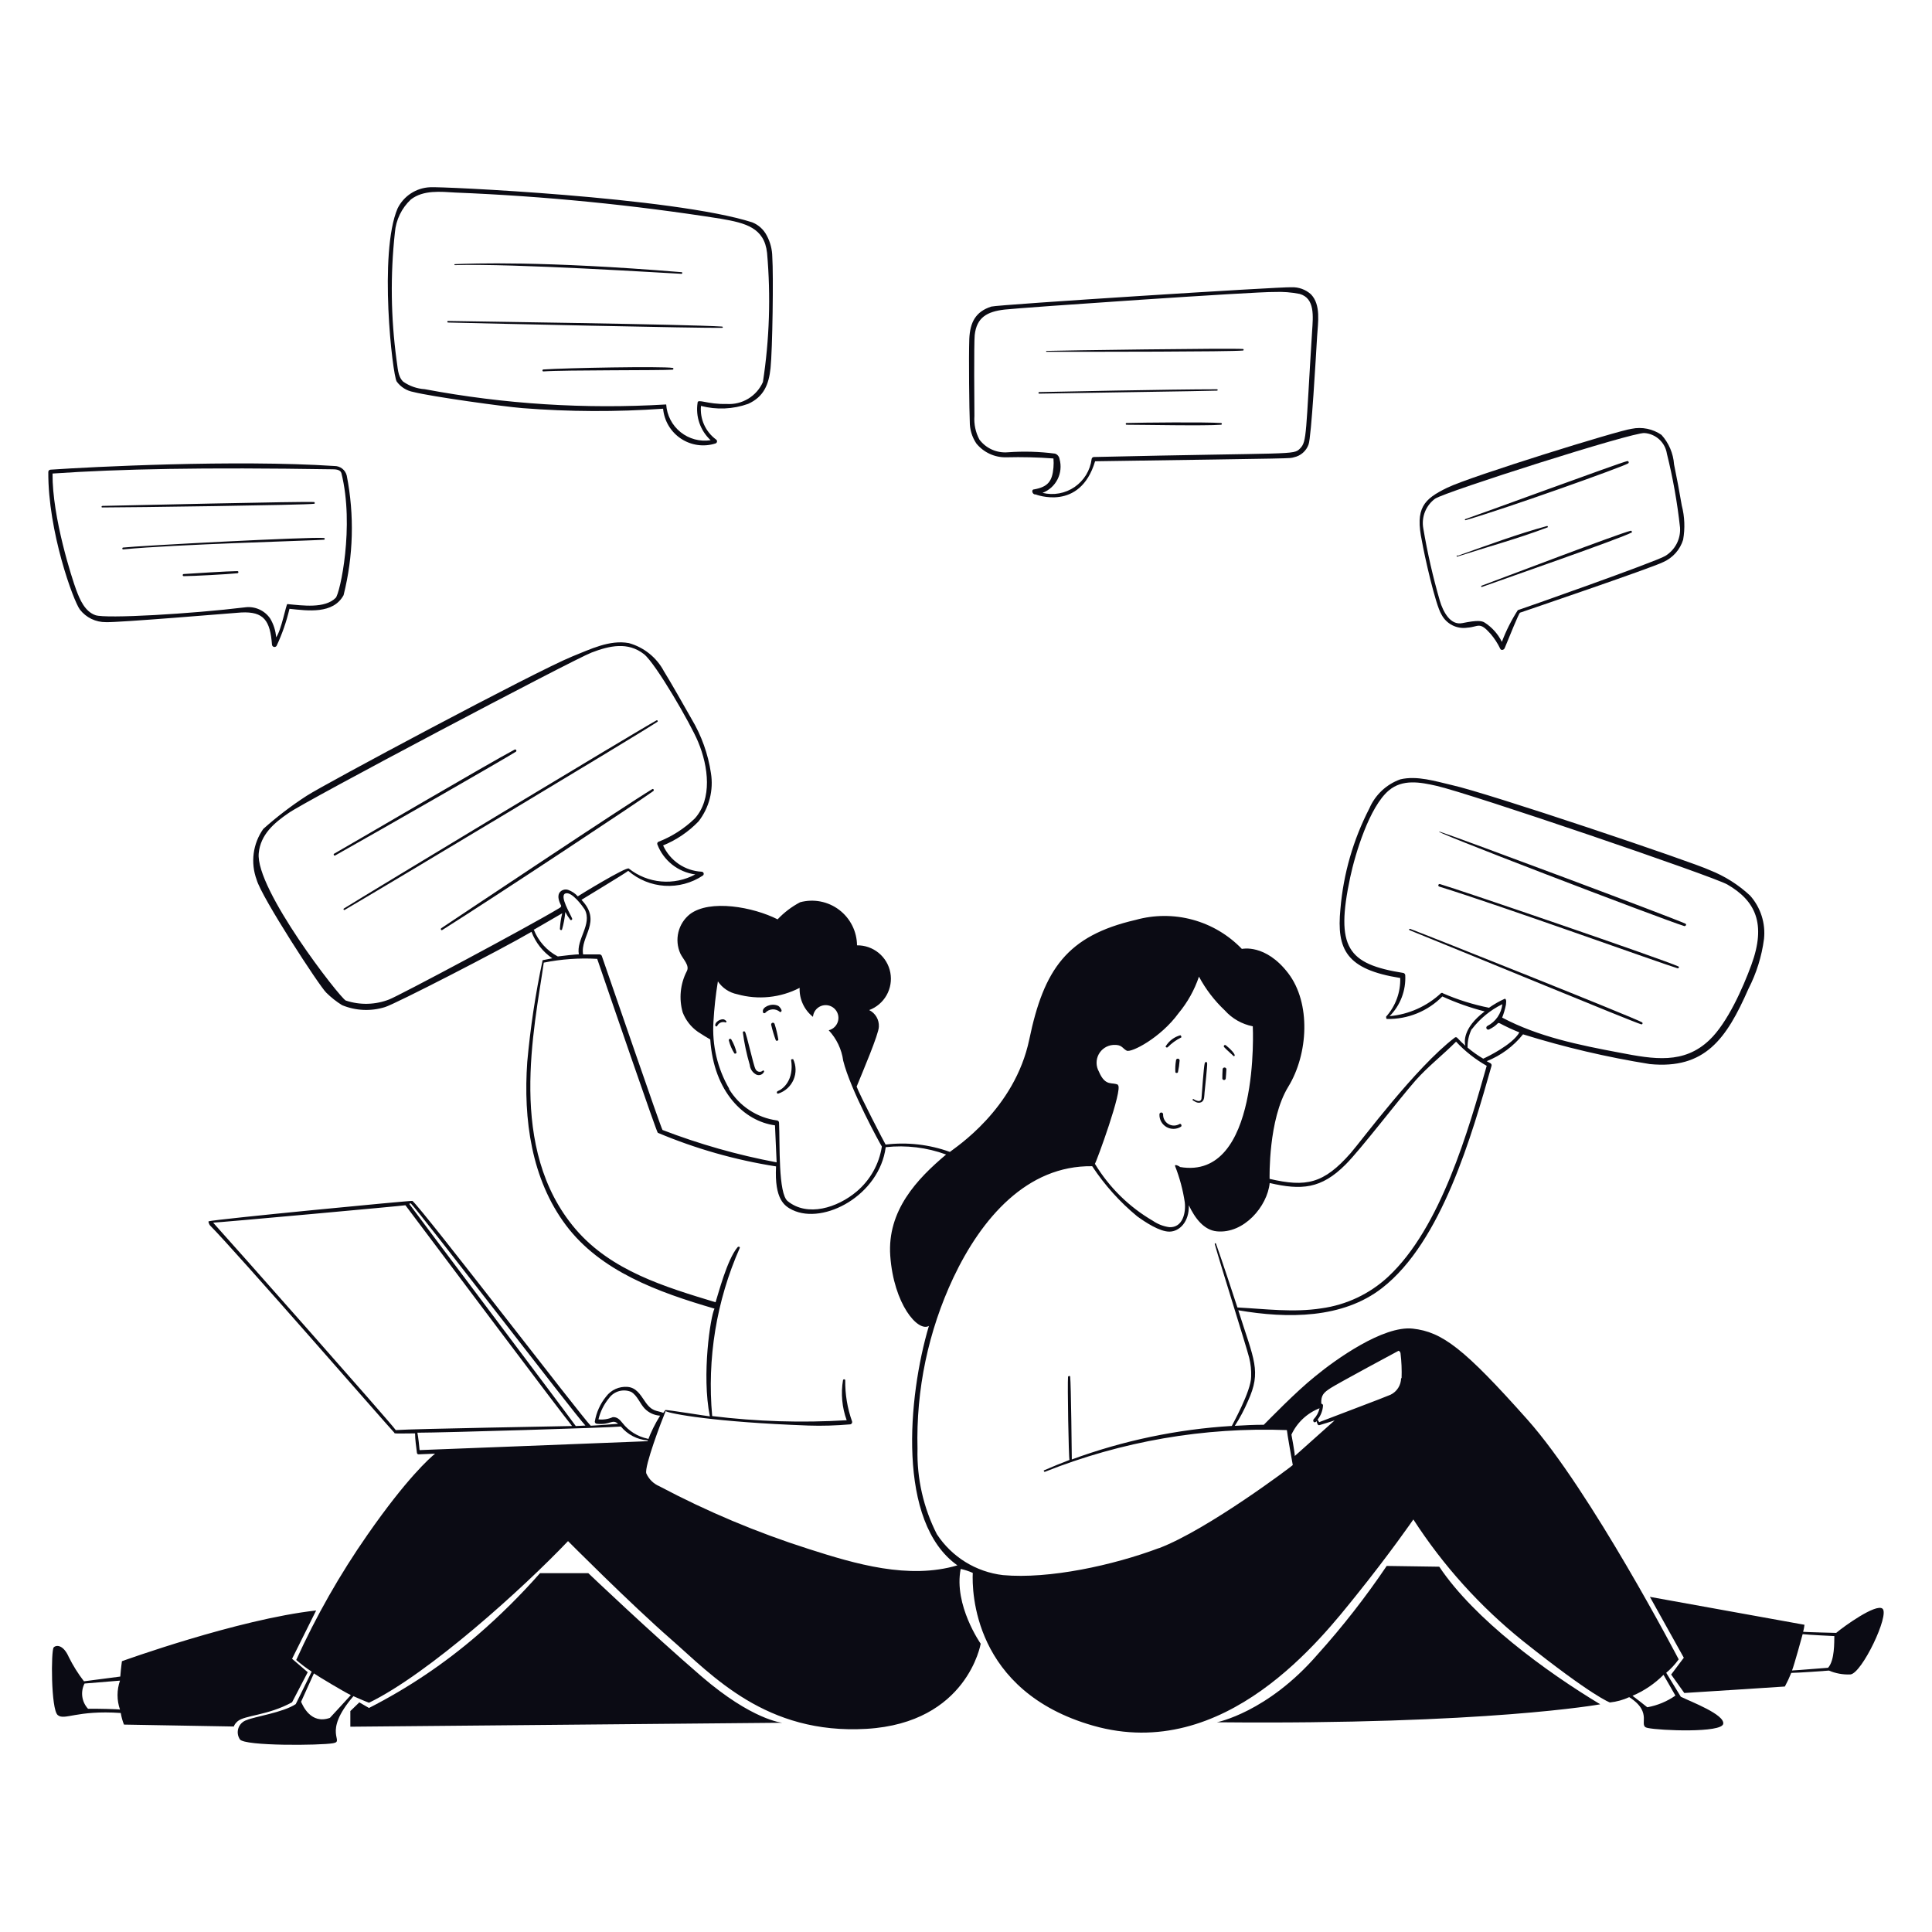<svg viewBox="0 0 480 480" fill="none" xmlns="http://www.w3.org/2000/svg">
<path d="M162.322 196.53C162.586 196.314 162.322 195.882 162.058 196.05C155.072 200.275 113.447 228.073 109.63 230.617C109.366 230.809 109.63 231.241 109.894 231.049C123.673 222.36 158.553 199.266 162.322 196.53ZM163.354 179.318C163.388 179.284 163.41 179.24 163.417 179.191C163.423 179.143 163.412 179.095 163.387 179.053C163.363 179.012 163.324 178.98 163.279 178.962C163.234 178.945 163.184 178.944 163.138 178.958C157.977 181.791 91.122 222.167 85.433 225.72C85.388 225.749 85.357 225.794 85.346 225.846C85.335 225.898 85.344 225.952 85.373 225.996C85.402 226.041 85.447 226.072 85.499 226.083C85.55 226.095 85.605 226.085 85.649 226.056C95.923 220.055 157.785 182.991 163.354 179.318ZM128.09 186.808C128.133 186.792 128.172 186.767 128.205 186.735C128.237 186.702 128.262 186.663 128.278 186.62C128.293 186.577 128.299 186.531 128.294 186.485C128.29 186.439 128.276 186.395 128.252 186.356C128.229 186.316 128.197 186.282 128.159 186.257C128.122 186.231 128.078 186.214 128.033 186.206C127.988 186.199 127.942 186.202 127.897 186.215C127.853 186.227 127.813 186.249 127.778 186.28C121.825 189.4 86.249 210.285 82.96 212.133C82.922 212.176 82.899 212.229 82.894 212.286C82.888 212.342 82.901 212.399 82.931 212.448C82.961 212.497 83.005 212.534 83.058 212.555C83.111 212.577 83.169 212.58 83.225 212.565C94.939 205.988 124.874 188.824 128.09 186.808ZM193.384 271.69C194.221 271.417 194.99 270.969 195.64 270.375C196.29 269.782 196.806 269.057 197.153 268.248C197.501 267.439 197.672 266.566 197.656 265.686C197.639 264.806 197.435 263.939 197.057 263.144C196.865 263.144 196.505 263.144 196.553 263.336C197.297 268.306 194.633 270.538 193.216 271.09C192.856 271.282 193 271.834 193.384 271.69ZM189.544 265.977C189.409 266.104 189.245 266.197 189.067 266.247C188.889 266.297 188.701 266.304 188.519 266.266C188.338 266.228 188.168 266.148 188.025 266.03C187.881 265.913 187.768 265.763 187.695 265.593C187.191 264.753 185.463 256.687 185.055 256.303C185.015 256.269 184.968 256.245 184.917 256.233C184.866 256.222 184.814 256.223 184.763 256.238C184.713 256.252 184.667 256.279 184.63 256.315C184.593 256.352 184.566 256.397 184.551 256.447C184.915 259.2 185.493 261.921 186.279 264.585C186.328 265.09 186.503 265.574 186.788 265.994C187.074 266.413 187.46 266.754 187.911 266.985C188.09 267.067 188.284 267.112 188.481 267.116C188.677 267.12 188.873 267.084 189.055 267.01C189.237 266.936 189.402 266.825 189.54 266.684C189.678 266.544 189.785 266.377 189.856 266.193C189.808 266.001 189.544 265.833 189.544 265.977ZM193.384 258.319C193.168 256.994 192.855 255.686 192.448 254.406C192.432 254.351 192.406 254.3 192.37 254.255C192.335 254.21 192.29 254.172 192.24 254.145C192.19 254.117 192.135 254.099 192.078 254.092C192.021 254.086 191.963 254.091 191.908 254.106C191.853 254.122 191.801 254.149 191.757 254.184C191.712 254.22 191.674 254.264 191.646 254.314C191.618 254.364 191.601 254.42 191.594 254.477C191.588 254.534 191.592 254.591 191.608 254.647C191.909 255.95 192.294 257.233 192.76 258.487C192.808 258.531 192.866 258.561 192.928 258.576C192.991 258.591 193.056 258.591 193.118 258.574C193.18 258.557 193.237 258.525 193.284 258.481C193.33 258.436 193.365 258.381 193.384 258.319ZM181.718 258.295C181.683 258.213 181.616 258.147 181.533 258.113C181.45 258.08 181.357 258.08 181.274 258.115C181.191 258.15 181.126 258.217 181.092 258.3C181.058 258.383 181.059 258.477 181.094 258.559C181.381 259.681 181.843 260.75 182.462 261.728C182.51 261.756 182.563 261.772 182.618 261.776C182.673 261.78 182.728 261.771 182.779 261.75C182.83 261.729 182.876 261.697 182.912 261.656C182.949 261.614 182.976 261.565 182.99 261.512C182.731 260.382 182.302 259.297 181.718 258.295ZM193.793 251.43C193.961 251.43 194.105 251.43 194.177 251.142C194.249 250.854 193.697 250.062 193.288 249.87C191.488 249.101 189.352 250.302 189.544 251.262C189.52 251.339 189.522 251.422 189.551 251.497C189.58 251.573 189.633 251.636 189.702 251.678C189.771 251.719 189.852 251.736 189.933 251.726C190.013 251.716 190.087 251.679 190.144 251.622C190.603 251.115 191.245 250.81 191.929 250.774C192.612 250.738 193.282 250.974 193.793 251.43ZM180.326 254.046C180.326 254.046 180.494 253.902 180.494 253.782C180.494 253.662 179.942 253.23 179.677 253.23C178.429 253.23 177.421 254.358 177.757 254.887C177.777 254.927 177.807 254.961 177.846 254.985C177.884 255.009 177.928 255.022 177.973 255.022C178.018 255.022 178.062 255.009 178.101 254.985C178.139 254.961 178.169 254.927 178.189 254.887C178.368 254.498 178.69 254.193 179.088 254.036C179.486 253.88 179.93 253.883 180.326 254.046ZM293.438 279.9C293.678 279.66 293.438 279.084 293.054 279.252C292.639 279.504 292.163 279.638 291.678 279.642C291.193 279.645 290.715 279.517 290.297 279.27C289.878 279.024 289.534 278.669 289.301 278.243C289.068 277.818 288.955 277.337 288.973 276.851C288.973 276.73 288.925 276.614 288.84 276.529C288.754 276.443 288.638 276.395 288.517 276.395C288.396 276.395 288.28 276.443 288.195 276.529C288.109 276.614 288.061 276.73 288.061 276.851C288.037 277.489 288.189 278.121 288.499 278.678C288.81 279.235 289.268 279.696 289.823 280.011C290.378 280.325 291.008 280.482 291.646 280.462C292.284 280.442 292.904 280.248 293.438 279.9ZM298.479 273.827C299.319 273.395 299.175 272.146 299.271 271.426C299.392 270.25 299.968 264.801 299.92 264.225C299.872 263.648 299.392 263.769 299.295 264.225C299.055 265.137 298.599 271.738 298.527 272.65C298.527 273.131 298.383 273.539 297.807 273.563C297.345 273.514 296.905 273.34 296.535 273.059C296.497 273.047 296.457 273.048 296.42 273.06C296.383 273.073 296.35 273.096 296.327 273.127C296.303 273.159 296.29 273.197 296.288 273.236C296.287 273.275 296.298 273.314 296.319 273.347C296.919 273.683 297.567 274.235 298.479 273.827ZM292.166 263.528C292.004 264.488 291.956 265.463 292.022 266.433C292.06 266.479 292.108 266.515 292.162 266.54C292.216 266.565 292.275 266.578 292.334 266.578C292.393 266.578 292.452 266.565 292.506 266.54C292.56 266.515 292.608 266.479 292.646 266.433C292.863 265.445 293.007 264.442 293.078 263.432C293.065 263.311 293.005 263.201 292.911 263.124C292.816 263.047 292.695 263.012 292.574 263.024C292.453 263.037 292.342 263.097 292.266 263.192C292.189 263.286 292.153 263.408 292.166 263.528ZM303.688 267.993C303.711 268.088 303.765 268.172 303.841 268.232C303.917 268.292 304.012 268.324 304.109 268.324C304.206 268.324 304.3 268.292 304.376 268.232C304.452 268.172 304.506 268.088 304.529 267.993C304.529 267.993 304.697 266.073 304.697 265.593C304.672 265.487 304.613 265.392 304.528 265.324C304.443 265.256 304.337 265.219 304.229 265.219C304.12 265.219 304.014 265.256 303.929 265.324C303.844 265.392 303.785 265.487 303.76 265.593C303.712 266.073 303.664 267.921 303.688 267.993ZM306.473 262.4C307.529 262.4 305.465 260.384 304.577 259.712C304.547 259.683 304.511 259.661 304.473 259.646C304.434 259.632 304.393 259.625 304.352 259.626C304.311 259.627 304.27 259.636 304.233 259.653C304.195 259.67 304.161 259.694 304.133 259.724C304.104 259.754 304.082 259.789 304.067 259.827C304.052 259.866 304.045 259.907 304.047 259.948C304.048 259.989 304.057 260.03 304.074 260.068C304.091 260.105 304.115 260.139 304.145 260.168C304.457 260.576 306.569 262.4 306.473 262.4ZM290.125 260.168C291.089 259.19 292.209 258.379 293.438 257.767C293.63 257.767 293.438 257.191 293.222 257.215C291.733 257.628 290.456 258.588 289.645 259.904C289.453 260.072 289.885 260.408 290.125 260.168ZM407.727 254.479C407.794 254.504 407.868 254.502 407.933 254.473C407.999 254.443 408.05 254.389 408.075 254.322C408.101 254.256 408.098 254.181 408.069 254.116C408.04 254.051 407.986 254 407.919 253.974C406.191 252.918 354.676 232.37 350.307 230.761C350.067 230.761 349.971 231.049 350.307 231.145C365.19 237.147 405.591 253.878 407.727 254.479ZM357.58 220.271C373.088 225.072 412.432 239.259 416.825 240.579C417.089 240.579 417.257 240.243 417.017 240.123C413.368 238.419 362.213 220.919 357.748 219.647C357.665 219.625 357.577 219.636 357.503 219.679C357.429 219.722 357.374 219.792 357.352 219.875C357.33 219.958 357.341 220.046 357.384 220.12C357.427 220.195 357.497 220.249 357.58 220.271ZM418.481 230.089C418.841 230.089 419.082 229.657 418.745 229.489C414.953 227.761 362.501 208.172 357.94 206.708C351.675 204.932 413.2 228.481 418.481 230.089ZM358.132 152.672C358.732 153.829 359.681 154.767 360.845 155.353C362.008 155.94 363.327 156.144 364.614 155.937C367.374 155.745 367.542 154.329 370.327 157.473C371.285 158.596 372.092 159.839 372.727 161.17C372.967 161.698 373.664 161.458 373.832 161.026C374.936 158.362 377.36 152.312 377.649 152.216C377.937 152.12 410.56 141.03 413.248 139.638C414.417 139.118 415.461 138.355 416.31 137.398C417.159 136.442 417.793 135.314 418.169 134.092C418.669 131.268 418.555 128.37 417.833 125.594C417.257 122.186 416.609 118.777 415.913 115.368C415.719 112.648 414.62 110.071 412.792 108.047C411.723 107.305 410.514 106.789 409.239 106.529C407.964 106.269 406.649 106.271 405.375 106.534C402.35 106.87 365.358 118.345 359.549 121.178C353.739 124.01 351.531 126.195 353.283 134.476C353.859 137.861 356.62 150.248 358.132 152.672ZM356.62 123.866C359.02 122.21 405.807 107.278 408.591 107.591C409.96 107.694 411.253 108.258 412.26 109.191C413.267 110.124 413.929 111.371 414.136 112.728C415.639 118.768 416.73 124.904 417.401 131.092C417.49 132.488 417.194 133.881 416.547 135.121C415.899 136.361 414.925 137.4 413.728 138.125C411.328 139.59 377.721 151.424 377.096 151.592C375.505 154.071 374.178 156.71 373.136 159.466C372.168 157.504 370.682 155.844 368.839 154.665C368.142 154.257 367.182 154.017 363.317 154.809C360.293 155.433 358.516 151.904 357.724 149.264C356.013 143.362 354.642 137.367 353.619 131.308C353.36 129.907 353.505 128.461 354.036 127.139C354.567 125.818 355.464 124.674 356.62 123.842V123.866Z" fill="#0B0B14"/>
<path d="M368.094 145.519C367.878 145.519 368.094 145.927 368.094 145.855C374.336 143.623 402.446 133.853 405.351 132.316C405.615 132.316 405.351 131.788 405.159 131.86C402.062 132.604 374.384 143.191 368.094 145.519ZM362.117 138.269C369.559 135.869 377.096 133.828 384.37 131.068C384.421 131.068 384.47 131.048 384.506 131.012C384.542 130.976 384.562 130.927 384.562 130.876C384.562 130.825 384.542 130.776 384.506 130.74C384.47 130.704 384.421 130.684 384.37 130.684C376.856 132.724 369.535 135.485 362.165 138.077C362.151 138.052 362.13 138.032 362.104 138.019C362.078 138.006 362.049 138.001 362.02 138.005C361.992 138.009 361.965 138.021 361.944 138.041C361.922 138.06 361.907 138.085 361.9 138.113C361.893 138.141 361.895 138.171 361.904 138.198C361.914 138.225 361.932 138.248 361.956 138.265C361.979 138.282 362.007 138.291 362.036 138.292C362.064 138.293 362.093 138.285 362.117 138.269ZM364.11 129.244C374.84 126.123 403.19 115.969 404.462 115.152C404.5 115.137 404.535 115.114 404.563 115.085C404.592 115.056 404.615 115.021 404.631 114.983C404.646 114.945 404.654 114.905 404.654 114.864C404.654 114.823 404.646 114.782 404.63 114.744C404.615 114.707 404.592 114.672 404.563 114.643C404.534 114.614 404.499 114.591 404.461 114.576C404.423 114.56 404.383 114.552 404.342 114.552C404.301 114.552 404.26 114.561 404.222 114.576C402.854 114.816 367.062 127.971 364.038 128.979C363.87 129.003 363.942 129.292 364.11 129.244ZM240.939 104.734C240.92 106.674 241.489 108.574 242.571 110.183C243.468 111.285 244.604 112.167 245.894 112.762C247.184 113.357 248.593 113.649 250.013 113.616C253.92 113.516 257.83 113.612 261.727 113.904C261.793 114.655 261.793 115.41 261.727 116.161C261.439 119.545 260.383 120.962 256.926 121.586C256.11 121.586 256.47 122.954 257.286 122.834C257.286 122.834 268.305 127.203 272.074 114.6C324.213 113.832 320.084 113.928 321.452 113.616C322.281 113.444 323.051 113.063 323.69 112.508C324.329 111.953 324.815 111.244 325.101 110.447C325.797 108.719 326.95 88.243 327.238 83.513C327.43 80.225 328.246 75.712 325.677 73.095C324.36 71.922 322.64 71.302 320.876 71.367C318.62 71.199 247.9 75.688 246.292 76.168C242.331 77.44 241.011 80.129 240.819 84.186C240.651 88.843 240.819 102.454 240.939 104.734ZM242.163 83.249C242.643 78.856 245.236 77.416 249.605 76.912C253.974 76.408 312.162 72.423 316.627 72.543C318.727 72.451 320.831 72.612 322.893 73.023C326.733 74.103 326.229 78.593 325.989 82.289C324.381 107.831 324.717 109.679 323.013 111.408C321.308 113.136 321.98 112.392 271.738 113.544C271.601 113.555 271.473 113.614 271.376 113.711C271.28 113.808 271.22 113.936 271.209 114.072C271.033 115.458 270.566 116.791 269.838 117.983C269.111 119.176 268.14 120.201 266.988 120.992C265.837 121.783 264.532 122.322 263.157 122.573C261.783 122.825 260.372 122.783 259.015 122.45C260.639 121.827 261.971 120.62 262.753 119.067C263.534 117.513 263.708 115.723 263.24 114.048C263.196 113.745 263.07 113.459 262.875 113.222C262.68 112.985 262.425 112.806 262.135 112.704C258.244 112.193 254.311 112.081 250.397 112.368C249.051 112.483 247.697 112.255 246.463 111.705C245.229 111.155 244.154 110.301 243.339 109.223C242.376 107.42 241.944 105.381 242.091 103.342C242.067 101.013 241.947 85.266 242.163 83.249Z" fill="#0B0B14"/>
<path d="M259.927 87.402C272.578 87.402 305.201 87.402 308.802 87.09C309.042 87.09 309.042 86.706 308.802 86.706C305.609 86.466 263.552 87.066 259.927 87.186V87.402ZM258.199 97.797C269.673 97.581 299.127 97.172 302.368 97.052C302.413 97.052 302.455 97.035 302.487 97.003C302.518 96.972 302.536 96.929 302.536 96.885C302.536 96.84 302.518 96.797 302.487 96.766C302.455 96.734 302.413 96.716 302.368 96.716C290.894 96.716 261.415 97.341 258.199 97.413C257.934 97.413 257.934 97.821 258.199 97.797ZM303.352 105.094C299.464 104.83 283.812 104.974 279.899 105.094C279.842 105.094 279.787 105.117 279.746 105.158C279.706 105.198 279.683 105.253 279.683 105.31C279.683 105.368 279.706 105.423 279.746 105.463C279.787 105.504 279.842 105.526 279.899 105.526C283.812 105.526 299.464 105.838 303.352 105.526C303.41 105.526 303.465 105.504 303.505 105.463C303.546 105.423 303.568 105.368 303.568 105.31C303.568 105.253 303.546 105.198 303.505 105.158C303.465 105.117 303.41 105.094 303.352 105.094ZM98.564 94.796C99.561 96.164 101.05 97.093 102.717 97.389C107.086 98.517 125.234 101.037 129.795 101.397C141.425 102.314 153.108 102.362 164.746 101.542C164.881 103.032 165.349 104.473 166.114 105.759C166.88 107.045 167.924 108.143 169.17 108.973C170.416 109.802 171.832 110.341 173.314 110.55C174.796 110.76 176.306 110.635 177.733 110.183C177.838 110.156 177.933 110.098 178.006 110.017C178.078 109.936 178.125 109.835 178.14 109.727C178.156 109.619 178.139 109.51 178.092 109.411C178.045 109.313 177.97 109.231 177.877 109.175C176.593 108.224 175.576 106.958 174.924 105.498C174.272 104.039 174.008 102.437 174.156 100.845C178.023 101.859 182.105 101.683 185.871 100.341C189.76 98.589 191.008 95.54 191.44 91.459C191.92 86.898 192.184 68.414 191.872 63.805C191.845 61.961 191.376 60.15 190.504 58.524C189.733 57.025 188.446 55.857 186.879 55.235C167.315 48.97 108.958 46.282 106.846 46.522C105.153 46.593 103.511 47.119 102.092 48.044C100.672 48.969 99.528 50.259 98.78 51.779C94.051 62.797 97.484 93.14 98.564 94.796ZM98.108 57.78C98.365 54.635 99.786 51.699 102.093 49.546C105.213 47.146 109.486 47.626 113.183 47.842C135.263 48.734 157.273 50.907 179.101 54.347C185.199 55.404 189.904 56.556 190.576 62.845C191.521 73.538 191.174 84.306 189.544 94.916C188.78 96.641 187.504 98.088 185.889 99.063C184.275 100.038 182.399 100.492 180.518 100.365C175.717 100.485 173.316 98.997 173.316 100.053C173.049 101.752 173.205 103.491 173.771 105.116C174.336 106.74 175.293 108.201 176.557 109.367C175.239 109.57 173.894 109.496 172.606 109.15C171.319 108.804 170.118 108.194 169.079 107.359C168.04 106.523 167.187 105.481 166.573 104.297C165.959 103.114 165.599 101.816 165.514 100.485C145.438 101.686 125.29 100.412 105.525 96.692C103.603 96.572 101.751 95.924 100.172 94.82C98.756 93.476 98.828 91.171 98.516 89.395C97.098 78.912 96.961 68.296 98.108 57.78Z" fill="#0B0B14"/>
<path d="M113.039 65.87C127.634 65.414 165.13 67.838 169.307 68.03C169.547 68.03 169.619 67.622 169.307 67.622C134.716 64.766 117.168 65.462 112.991 65.63C112.975 65.633 112.96 65.639 112.947 65.648C112.934 65.657 112.922 65.668 112.913 65.682C112.904 65.695 112.898 65.71 112.895 65.726C112.892 65.742 112.892 65.758 112.895 65.774C112.898 65.79 112.904 65.805 112.913 65.818C112.922 65.831 112.934 65.843 112.947 65.852C112.961 65.861 112.976 65.867 112.991 65.87C113.007 65.873 113.023 65.873 113.039 65.87ZM111.311 80.129C120.193 80.345 174.468 81.569 179.437 81.449C179.63 81.449 179.63 81.161 179.437 81.137C170.58 80.561 116.28 79.841 111.311 79.745C111.071 79.745 111.071 80.105 111.311 80.129ZM167.147 91.411C164.578 90.955 140.405 91.411 135.004 91.795C134.692 91.795 134.692 92.299 135.004 92.275C140.333 91.891 164.41 92.059 167.099 91.843C167.339 91.819 167.411 91.459 167.147 91.411ZM19.851 151.448C20.612 152.433 21.592 153.227 22.712 153.768C23.833 154.31 25.064 154.584 26.308 154.569C29.285 154.713 58.115 152.289 59.916 152.169C65.581 151.88 67.117 154.209 67.573 160.138C67.578 160.272 67.624 160.401 67.707 160.505C67.79 160.61 67.905 160.686 68.034 160.721C68.163 160.756 68.3 160.748 68.424 160.7C68.549 160.651 68.654 160.564 68.725 160.45C70.104 157.504 71.174 154.423 71.918 151.256C76.479 151.736 82.769 152.625 85.361 147.872C87.805 138.152 88.076 128.013 86.153 118.177C85.99 117.488 85.596 116.874 85.038 116.438C84.48 116.002 83.789 115.768 83.081 115.777C58.427 114.168 22.659 115.993 12.553 116.689C12.409 116.695 12.272 116.755 12.169 116.857C12.067 116.959 12.007 117.096 12.001 117.241C11.905 132.052 18.242 149.312 19.851 151.448ZM82.408 116.593C83.225 116.593 84.497 116.593 84.809 117.505C88.122 130.684 84.473 147.488 83.393 148.544C80.68 151.232 75.207 150.44 71.39 150.08C71.102 150.08 69.878 156.657 68.605 158.338C68.481 156.683 67.971 155.08 67.117 153.657C66.429 152.658 65.476 151.87 64.365 151.383C63.254 150.895 62.029 150.727 60.828 150.896C47.625 152.505 26.332 153.753 23.716 152.841C21.099 151.928 19.851 149.024 18.915 146.503C17.978 143.983 12.937 128.523 13.057 117.649C29.861 116.497 50.313 116.089 82.408 116.593Z" fill="#0B0B14"/>
<path d="M25.42 126.075C32.285 126.075 76.167 125.475 78.039 125.163C78.303 125.163 78.207 124.755 78.039 124.731C76.335 124.515 29.309 125.619 25.468 125.691C25.156 125.715 25.156 126.099 25.42 126.075ZM30.605 136.037C30.317 136.037 30.317 136.517 30.605 136.493C43.496 135.221 76.815 134.357 80.464 134.093C80.521 134.093 80.576 134.07 80.617 134.029C80.657 133.989 80.68 133.934 80.68 133.877C80.68 133.819 80.657 133.764 80.617 133.724C80.576 133.683 80.521 133.661 80.464 133.661C77.247 133.324 34.23 135.605 30.605 136.037ZM58.979 141.894C56.747 141.894 47.865 142.47 45.656 142.614C45.586 142.614 45.519 142.642 45.47 142.692C45.42 142.741 45.392 142.809 45.392 142.879C45.392 142.949 45.42 143.016 45.47 143.065C45.519 143.115 45.586 143.143 45.656 143.143C47.865 143.143 56.771 142.663 58.979 142.422C59.315 142.374 59.315 141.894 58.979 141.894ZM417.593 421.555C417.065 420.667 414.665 416.754 413.968 415.602C415.134 414.621 416.174 413.5 417.065 412.265C417.065 412.265 395.22 370.376 379.473 352.684C363.726 334.992 358.324 330.911 351.003 330.095C343.681 329.279 331.799 337.777 326.71 341.978C321.908 345.819 315.091 352.9 313.987 353.98C311.586 353.98 309.186 354.1 306.785 354.245C308.047 352.293 309.139 350.237 310.05 348.099C313.459 340.634 311.562 337.921 307.649 325.534C319.964 327.647 333.599 327.623 343.369 320.013C358.204 308.515 365.718 281.869 370.567 264.801C370.597 264.685 370.59 264.562 370.547 264.451C370.504 264.339 370.427 264.243 370.327 264.177L369.367 263.649C372.905 262.249 376.017 259.948 378.393 256.975C388.709 260.19 399.242 262.661 409.912 264.369C423.571 265.689 428.924 258.152 434.397 245.669C436.39 241.794 437.697 237.603 438.262 233.282C438.468 231.344 438.267 229.384 437.672 227.528C437.076 225.672 436.1 223.961 434.805 222.504C431.892 219.792 428.497 217.651 424.795 216.19C420.762 214.246 369.583 196.986 360.677 195.042C356.644 194.106 352.059 192.641 347.906 193.626C346.2 194.235 344.638 195.189 343.316 196.427C341.995 197.666 340.942 199.164 340.224 200.827C336.204 208.611 333.756 217.111 333.023 225.841C332.039 235.947 334.487 240.844 347.882 242.98C347.988 246.512 346.733 249.949 344.377 252.582C344.377 252.702 344.377 253.135 344.569 253.159C347.126 253.212 349.666 252.744 352.036 251.783C354.405 250.821 356.553 249.386 358.348 247.565C361.735 249.118 365.253 250.363 368.863 251.286C363.293 255.487 363.846 258.992 364.062 259.808C363.346 259.181 362.665 258.516 362.021 257.816C361.937 257.736 361.825 257.692 361.709 257.692C361.593 257.692 361.482 257.736 361.397 257.816C351.651 265.281 338.424 283.189 335.591 286.454C328.87 294.111 324.525 295 315.427 292.887C315.427 292.623 315.067 278.148 320.06 270.01C325.053 261.872 325.725 249.222 320.06 241.804C314.395 234.386 308.538 235.755 308.538 235.755C305.198 232.281 300.978 229.776 296.329 228.508C291.679 227.24 286.773 227.256 282.132 228.553C265.112 232.49 259.351 240.796 255.726 258.224C252.101 275.651 237.242 285.157 235.994 286.19C230.889 284.34 225.421 283.715 220.03 284.365C219.886 284.221 213.405 271.691 212.829 269.962C214.245 266.481 218.35 256.879 218.35 255.079C218.397 254.231 218.194 253.389 217.768 252.655C217.341 251.921 216.709 251.329 215.949 250.95C217.781 250.264 219.312 248.954 220.272 247.25C221.233 245.547 221.561 243.559 221.2 241.637C220.838 239.714 219.81 237.982 218.296 236.743C216.783 235.505 214.88 234.84 212.925 234.867C212.907 233.154 212.498 231.469 211.728 229.94C210.958 228.41 209.847 227.078 208.482 226.044C207.117 225.01 205.534 224.303 203.853 223.976C202.172 223.65 200.438 223.713 198.786 224.16C196.699 225.258 194.809 226.693 193.192 228.409C187.143 225.336 176.389 223.368 171.42 227.113C169.993 228.244 168.982 229.818 168.548 231.587C168.113 233.356 168.279 235.219 169.019 236.883C169.691 238.323 171.42 239.86 170.628 241.3C168.998 244.464 168.638 248.13 169.619 251.55C170.374 253.487 171.686 255.158 173.388 256.351C174.132 256.855 176.077 258.056 176.461 258.248C177.325 271.33 184.935 278.58 192.544 279.588C192.664 282.661 192.808 285.71 192.952 288.782C183.279 286.964 173.79 284.273 164.602 280.741C164.242 280.38 151.495 243.124 149.527 237.531C149.488 237.415 149.414 237.313 149.315 237.24C149.216 237.167 149.098 237.126 148.975 237.123H144.87C144.102 232.562 149.671 229.009 144.462 223.56C144.678 223.392 155.24 217.055 156.08 216.359C158.616 218.554 161.801 219.857 165.148 220.069C168.495 220.282 171.82 219.392 174.612 217.535C174.702 217.472 174.77 217.384 174.807 217.281C174.844 217.178 174.849 217.067 174.82 216.961C174.791 216.856 174.73 216.762 174.646 216.693C174.561 216.624 174.457 216.582 174.348 216.575C172.302 216.475 170.323 215.812 168.629 214.66C166.935 213.508 165.592 211.911 164.746 210.045C168.067 208.689 171.068 206.653 173.556 204.068C174.865 202.385 175.813 200.451 176.341 198.386C176.87 196.321 176.968 194.17 176.629 192.065C175.918 187.322 174.287 182.764 171.828 178.646C170.58 176.414 166.067 168.492 164.962 166.788C164.062 165.089 162.825 163.592 161.327 162.387C159.828 161.181 158.101 160.294 156.248 159.778C151.447 158.89 146.646 161.315 142.181 163.091C132.987 166.836 80.344 194.97 76.167 197.73C72.376 200.187 68.781 202.931 65.413 205.94C64.136 207.749 63.318 209.842 63.029 212.037C62.741 214.233 62.99 216.465 63.756 218.543C64.909 222.816 79.408 245.093 81.064 246.629C82.248 247.805 83.56 248.844 84.977 249.726C88.371 251.133 92.152 251.303 95.659 250.206C98.06 249.51 124.465 235.947 132.051 231.506C133.058 234.174 134.86 236.47 137.212 238.083C136.444 238.227 135.676 238.371 134.812 238.563C133.035 246.905 131.76 255.346 130.995 263.841C129.987 278.076 132.027 292.959 140.597 304.386C149.167 315.812 163.402 321.021 177.517 325.126C176.533 326.951 174.276 341.594 176.365 351.892C176.005 351.892 165.418 350.164 165.298 350.332L164.794 351.028C163.114 350.332 162.01 350.884 160.137 348.027C159.057 346.443 158.025 344.738 155.912 344.57C154.894 344.488 153.871 344.665 152.939 345.084C152.007 345.504 151.196 346.153 150.583 346.971C149.119 348.771 148.15 350.922 147.775 353.212C147.775 353.524 148.039 353.716 148.303 353.74C151.639 354.076 152.144 352.468 153.56 353.74C151.303 353.932 149.023 354.076 146.766 354.221C144.366 351.82 105.477 301.073 102.477 298.36C102.309 298.216 53.482 302.921 51.874 303.425C51.634 303.425 51.994 304.242 52.162 304.434C58.499 310.771 96.235 354.149 97.964 355.949C97.964 356.189 97.964 356.165 103.125 356.117C103.125 357.701 103.389 359.31 103.581 360.918C103.581 361.022 103.62 361.122 103.692 361.198C103.763 361.274 103.861 361.32 103.965 361.326L108.094 361.158C106.75 362.262 101.06 367.279 91.29 381.322C84.457 391.123 78.535 401.529 73.598 412.409C74.808 413.467 76.092 414.438 77.439 415.314C76.815 416.562 73.526 423.308 73.478 423.38C70.334 425.468 63.204 426.5 61.308 427.34C60.834 427.485 60.401 427.738 60.042 428.081C59.684 428.423 59.411 428.845 59.245 429.311C59.08 429.778 59.026 430.277 59.088 430.769C59.15 431.26 59.327 431.73 59.603 432.141C60.756 433.846 79.648 433.654 82.744 433.102C85.841 432.55 79.816 430.701 87.809 421.411C90.21 422.491 91.674 423.043 91.674 423.043C106.51 415.842 130.083 394.501 141.125 382.883C141.125 382.883 156.585 398.438 166.763 407.32C176.941 416.202 190.264 431.013 215.301 429.525C240.339 428.037 243.651 408.376 243.651 408.376C243.651 408.376 236.906 398.774 238.682 389.796C239.714 390.021 240.719 390.351 241.683 390.78C241.467 395.149 241.683 420.187 271.57 428.733C304.385 438.119 328.558 406.768 336.912 396.398C345.266 386.027 351.147 377.506 351.147 377.506C358.548 388.962 367.739 399.158 378.369 407.704C395.773 421.579 399.973 422.971 399.973 422.971C401.635 422.796 403.257 422.35 404.774 421.651C410.968 425.588 406.743 428.853 409.383 429.309C412.384 429.957 427.747 430.581 428.132 428.277C428.516 425.972 420.162 422.803 417.593 421.555ZM82 426.788C77.199 428.517 75.207 423.692 74.799 422.803C75.303 421.723 77.415 417.018 77.991 415.746C79 416.466 85.505 420.355 87.161 421.147C86.177 422.203 82.768 425.972 81.976 426.788H82ZM358.492 246.749C358.421 246.702 358.338 246.676 358.252 246.676C358.167 246.676 358.083 246.702 358.012 246.749C354.507 250.017 350.014 252.027 345.242 252.462C346.561 251.134 347.589 249.545 348.258 247.796C348.928 246.047 349.225 244.178 349.13 242.308C349.125 242.176 349.078 242.049 348.996 241.946C348.914 241.842 348.801 241.767 348.674 241.732C334.751 239.524 331.751 235.419 335.447 217.991C336.72 212.014 340.248 200.419 345.049 196.386C348.458 193.506 352.851 194.322 356.86 195.234C365.19 197.106 425.587 217.703 429.14 219.743C436.125 223.776 438.886 229.465 435.117 239.74C433.005 245.501 429.164 254.143 424.723 258.368C418.337 264.465 410.92 263.169 402.422 261.536C392.22 259.616 382.258 257.599 373.208 252.822C373.613 251.788 373.927 250.72 374.144 249.63C374.144 249.198 374.384 248.405 373.904 248.117C372.515 248.742 371.189 249.498 369.943 250.374C366 249.588 362.153 248.381 358.468 246.773L358.492 246.749ZM365.694 255.679C367.703 253.059 370.291 250.939 373.256 249.486C373.135 250.631 372.728 251.728 372.074 252.675C371.42 253.623 370.539 254.392 369.511 254.911C369.399 254.975 369.318 255.08 369.284 255.204C369.25 255.327 369.267 255.46 369.331 255.571C369.394 255.682 369.5 255.764 369.624 255.798C369.747 255.832 369.879 255.815 369.991 255.751C374.12 253.663 369.727 253.351 377.48 256.495C375.824 259.52 369.391 262.641 368.503 263.025C367.13 262.218 365.828 261.294 364.614 260.264C364.584 258.685 364.929 257.122 365.622 255.703L365.694 255.679ZM277.811 269.554C276.467 268.69 274.666 270.178 273.01 266.217C272.645 265.569 272.45 264.839 272.441 264.095C272.432 263.351 272.61 262.616 272.959 261.959C273.308 261.302 273.816 260.743 274.438 260.334C275.059 259.924 275.773 259.677 276.515 259.616C278.795 259.448 278.795 260.456 279.923 261.032C281.052 261.608 288.373 257.84 292.814 251.718C295.045 249.03 296.762 245.954 297.879 242.644C299.551 245.764 301.715 248.592 304.289 251.022C306.116 253.066 308.56 254.456 311.25 254.983C311.25 254.983 313.171 293.391 293.15 289.935C293.15 289.79 291.734 289.094 291.95 289.718C293.083 292.604 293.889 295.607 294.35 298.672C294.663 301.265 293.87 305.034 290.534 304.89C289.06 304.692 287.653 304.149 286.429 303.305C280.517 299.866 275.564 294.996 272.026 289.142C272.314 288.902 279.107 270.442 277.739 269.578L277.811 269.554ZM181.166 270.49C178.247 265.462 176.885 259.681 177.253 253.879C177.44 250.509 177.809 247.151 178.357 243.82C179.475 245.475 181.2 246.622 183.158 247.013C188.341 248.471 193.885 247.905 198.666 245.429C198.613 246.805 198.885 248.174 199.461 249.426C200.037 250.677 200.899 251.775 201.978 252.63C202.026 252.049 202.233 251.492 202.577 251.021C202.921 250.55 203.388 250.183 203.928 249.961C204.467 249.738 205.057 249.669 205.633 249.76C206.209 249.852 206.749 250.1 207.193 250.479C207.636 250.857 207.967 251.351 208.148 251.905C208.33 252.459 208.354 253.053 208.22 253.621C208.085 254.188 207.797 254.708 207.386 255.122C206.975 255.536 206.458 255.828 205.891 255.967C207.846 258.054 209.104 260.696 209.492 263.529C211.268 270.73 218.71 284.293 219.094 284.845C218.43 289.21 216.204 293.185 212.829 296.032C208.028 300.089 200.61 302.393 195.713 298.432C193.312 296.56 193.793 284.245 193.553 278.916C193.547 278.772 193.487 278.635 193.384 278.532C193.282 278.43 193.145 278.37 193 278.364C190.555 278.028 188.217 277.149 186.156 275.791C184.096 274.432 182.366 272.629 181.094 270.514L181.166 270.49ZM96.763 248.285C93.285 249.658 89.435 249.76 85.889 248.574C84.401 247.829 63.396 220.896 64.284 211.966C64.716 207.357 68.101 204.452 71.654 202.027C75.375 199.267 142.445 163.859 146.958 162.131C151.471 160.402 156.008 159.394 160.017 162.539C162.97 164.939 171.588 179.823 173.436 184.288C176.029 190.481 176.989 198.499 172.62 203.348C170.013 205.87 166.928 207.845 163.546 209.157C163.445 209.216 163.367 209.307 163.323 209.416C163.28 209.525 163.274 209.645 163.306 209.757C164.055 211.741 165.328 213.485 166.989 214.804C168.65 216.123 170.638 216.967 172.74 217.247C170.146 218.647 167.198 219.254 164.262 218.994C161.326 218.733 158.532 217.617 156.224 215.782C155.6 215.278 143.79 222.504 143.55 222.696C142.896 221.968 142.071 221.415 141.149 221.088C140.754 220.958 140.327 220.961 139.933 221.095C139.539 221.229 139.199 221.488 138.965 221.832C138.413 222.816 138.965 224.112 139.421 225.048C139.421 225.312 139.205 225.481 138.869 225.673C131.211 230.282 98.924 247.493 96.692 248.309L96.763 248.285ZM132.771 230.906L139.685 226.897C139.366 228.171 139.173 229.474 139.109 230.786C139.109 231.05 139.493 231.218 139.637 230.93C140.043 229.51 140.316 228.055 140.453 226.585C140.801 227.261 141.211 227.904 141.677 228.505C141.845 228.745 142.229 228.505 142.157 228.241C141.773 227.185 138.893 222.552 140.477 221.976C142.061 221.4 144.798 225.216 145.278 225.961C147.198 229.657 143.118 233.378 143.814 237.099C143.19 237.099 139.709 237.459 138.581 237.627C135.849 236.185 133.727 233.807 132.603 230.93L132.771 230.906ZM102.045 298.96C104.445 301.361 142.854 351.484 145.446 354.173L143.046 354.293C140.477 350.692 104.637 303.185 101.661 299.081L102.045 298.96ZM98.324 355.301C97.1 353.5 56.315 307.434 52.954 303.762C54.178 303.762 100.652 299.537 100.724 299.441C111.551 313.844 139.133 350.644 142.133 354.293C139.781 354.365 102.957 354.965 98.324 355.301ZM104.253 360.318C104.109 358.854 103.965 357.389 103.701 355.949C109.942 355.949 151.711 354.701 154.256 354.413C155.073 355.402 156.081 356.218 157.219 356.812C158.357 357.406 159.602 357.765 160.881 357.869C161.097 357.869 161.242 357.461 160.881 357.437C158.405 356.908 156.195 355.523 154.64 353.524C153.992 352.732 153.368 352.012 152.24 352.084C151.127 352.586 149.899 352.777 148.687 352.636C149.15 350.677 150.062 348.853 151.351 347.307C151.964 346.481 152.837 345.885 153.83 345.615C154.823 345.345 155.878 345.417 156.825 345.819C158.361 346.731 158.985 348.723 160.185 349.972C161.196 351.009 162.556 351.634 164.002 351.724C162.743 353.722 161.697 355.846 160.881 358.061C146.334 358.661 108.454 360.102 104.325 360.27L104.253 360.318ZM200.874 384.827C188.079 380.751 175.675 375.537 163.81 369.248C162.364 368.633 161.205 367.492 160.569 366.055C160.065 364.327 164.314 353.14 165.37 350.596C166.499 351.244 177.589 353.332 200.85 354.173C204.283 354.293 207.716 354.173 211.148 353.884C211.236 353.884 211.322 353.863 211.4 353.824C211.478 353.785 211.547 353.728 211.6 353.659C211.653 353.589 211.69 353.509 211.707 353.423C211.725 353.337 211.722 353.249 211.7 353.164C210.524 349.869 209.946 346.389 209.996 342.89C209.978 342.831 209.942 342.778 209.892 342.741C209.842 342.704 209.782 342.684 209.72 342.684C209.658 342.684 209.598 342.704 209.548 342.741C209.498 342.778 209.462 342.831 209.444 342.89C208.881 346.234 209.195 349.666 210.356 352.852C199.21 353.53 188.024 353.184 176.941 351.82C175.639 337.55 177.993 323.183 183.782 310.075C183.926 309.763 183.47 309.619 183.254 309.859C180.638 312.932 178.453 321.501 177.781 323.542C165.178 319.725 151.855 315.74 142.974 305.346C125.93 285.35 132.747 255.631 135.1 239.163C139.467 238.285 143.928 237.97 148.375 238.227C151.855 248.406 163.114 281.197 163.426 281.437C172.845 285.403 182.712 288.208 192.808 289.79C192.376 298.048 194.945 299.657 196.889 300.617C204.691 304.362 218.494 296.944 220.054 285.013C225.129 284.455 230.264 285.079 235.058 286.838C227.856 292.887 220.39 300.761 221.183 312.019C222.047 324.022 228.048 331.007 230.785 329.423C225.551 347.019 222.767 378.226 237.866 388.908C225.744 392.485 212.541 388.572 200.874 384.827ZM287.893 384.635C276.587 388.884 260.671 392.365 249.197 391.333C245.877 390.944 242.684 389.832 239.843 388.073C237.001 386.314 234.581 383.952 232.753 381.154C229.419 374.597 227.769 367.312 227.952 359.958C227.567 345.286 230.617 330.728 236.858 317.445C243.843 302.681 255.15 289.502 271.353 289.742C274.44 294.43 278.21 298.63 282.54 302.201C284.532 303.642 288.109 306.018 290.558 305.994C293.006 305.97 295.479 303.594 295.359 299.441C296.895 302.705 299.128 305.61 302.296 305.922C309.042 306.594 314.875 299.705 315.451 293.919C323.301 295.72 328.222 295.432 334.319 289.31C338.112 285.518 347.354 273.371 351.723 268.402C354.796 264.945 358.492 262.088 361.757 258.8C363.973 261.177 366.539 263.201 369.367 264.801C364.902 280.5 358.012 305.034 344.833 317.252C340.25 321.487 334.476 324.21 328.294 325.054C321.332 326.134 314.419 325.198 307.433 324.838C306.929 323.254 303.448 312.715 302.128 309.043C302.128 308.998 302.11 308.955 302.079 308.924C302.047 308.892 302.005 308.875 301.96 308.875C301.916 308.875 301.873 308.892 301.841 308.924C301.81 308.955 301.792 308.998 301.792 309.043C303.256 314.324 309.57 334.224 310.362 337.345C310.739 338.875 310.9 340.451 310.842 342.026C310.842 345.675 306.041 354.173 306.041 354.269C292.456 355.097 279.064 357.903 266.288 362.598C266.288 362.046 266.096 343.778 265.88 342.05C265.88 341.738 265.4 341.858 265.352 342.05C265.184 343.826 265.496 362.166 265.712 362.718C263.6 363.535 261.511 364.375 259.423 365.287C259.183 365.287 259.423 365.767 259.591 365.671C278.695 358.066 299.176 354.534 319.724 355.301C319.724 355.829 321.164 363.895 321.188 363.991C321.212 364.087 300.136 380.002 287.965 384.635H287.893ZM321.692 361.734C321.692 360.942 320.876 356.501 320.852 356.429C322.251 353.427 324.753 351.08 327.838 349.876C327.615 350.907 327.108 351.855 326.373 352.612C326.109 352.948 326.373 353.596 326.878 353.284C327.382 352.972 326.878 352.852 327.358 353.836C327.385 353.924 327.446 353.998 327.526 354.042C327.606 354.087 327.701 354.099 327.79 354.076C329.062 353.716 330.19 353.332 331.583 352.9L321.692 361.734ZM348.098 342.41C348.086 343.27 347.835 344.109 347.372 344.834C346.91 345.559 346.256 346.141 345.482 346.515C343.681 347.307 331.799 351.748 327.742 353.332C327.622 353.116 327.502 352.9 327.358 352.684C328.159 351.684 328.629 350.459 328.702 349.179C328.696 349.067 328.649 348.96 328.569 348.88C328.489 348.8 328.383 348.753 328.27 348.747C328.15 346.587 328.918 345.939 330.67 344.81C332.423 343.682 347.474 335.568 347.474 335.592C347.598 335.644 347.708 335.725 347.792 335.83C347.876 335.935 347.932 336.06 347.954 336.193C348.204 338.255 348.292 340.334 348.218 342.41H348.098ZM409.239 424.148C408.591 423.596 406.167 421.747 405.591 421.315C408.471 420.092 411.088 418.323 413.296 416.106L416.249 421.267C414.186 422.71 411.836 423.693 409.359 424.148H409.239Z" fill="#0B0B14"/>
<path d="M467.692 399.662C466.06 398.342 458.09 404.079 456.194 405.688C455.978 405.688 449.328 405.52 447.984 405.424C448.14 404.849 448.252 404.263 448.32 403.671L409.912 396.734L418.338 411.857L415.193 416.034L418.458 420.619C418.938 420.619 443.447 419.011 443.447 419.011C444.039 417.913 444.568 416.783 445.031 415.626C446.592 415.626 453.961 415.098 454.393 415.05C456.076 415.764 457.897 416.092 459.723 416.01C462.579 415.77 469.541 401.151 467.692 399.662ZM454.177 414.354C453.721 414.354 446.664 414.978 445.223 415.026C445.799 413.561 447.624 406.888 447.864 406C449.184 406.168 455.642 406.48 455.738 406.48C455.69 407.896 455.858 412.505 454.177 414.354ZM357.58 389.244L344.521 389.052C339.304 396.789 333.553 404.153 327.31 411.089C314.827 425.492 302.32 427.892 302.32 427.892C369.535 428.541 397.573 423.428 397.573 423.428C384.106 415.314 366.342 402.351 357.58 389.244ZM72.566 422.923L76.455 415.458L72.566 412.121L78.544 400.118C59.051 402.303 30.293 412.721 30.293 412.721C30.293 412.721 30.077 414.137 29.885 416.538L20.859 417.714C19.408 415.834 18.146 413.816 17.09 411.689C15.77 408.688 14.042 408.592 13.345 409.288C12.649 409.985 12.649 424.652 14.33 426.092C16.01 427.532 18.987 424.82 30.005 425.588C30.166 426.574 30.431 427.539 30.797 428.469L58.115 428.949C58.115 428.949 58.115 428.469 59.027 427.652C60.804 426.116 66.541 426.236 72.566 422.923ZM21.867 424.532C21.099 423.702 20.604 422.656 20.449 421.535C20.295 420.414 20.488 419.273 21.003 418.266L29.813 417.546C29.001 419.878 29.001 422.416 29.813 424.748C29.669 424.628 24.316 424.508 21.867 424.532ZM146.166 390.852H134.164C129.352 396.307 124.179 401.431 118.68 406.192C110.44 413.304 101.373 419.397 91.674 424.34L89.274 422.947L87.041 425.108V428.997L194.345 428.012C194.345 428.012 186.927 427.388 174.252 416.466C161.578 405.544 146.166 390.852 146.166 390.852Z" fill="#0B0B14"/>
</svg>
